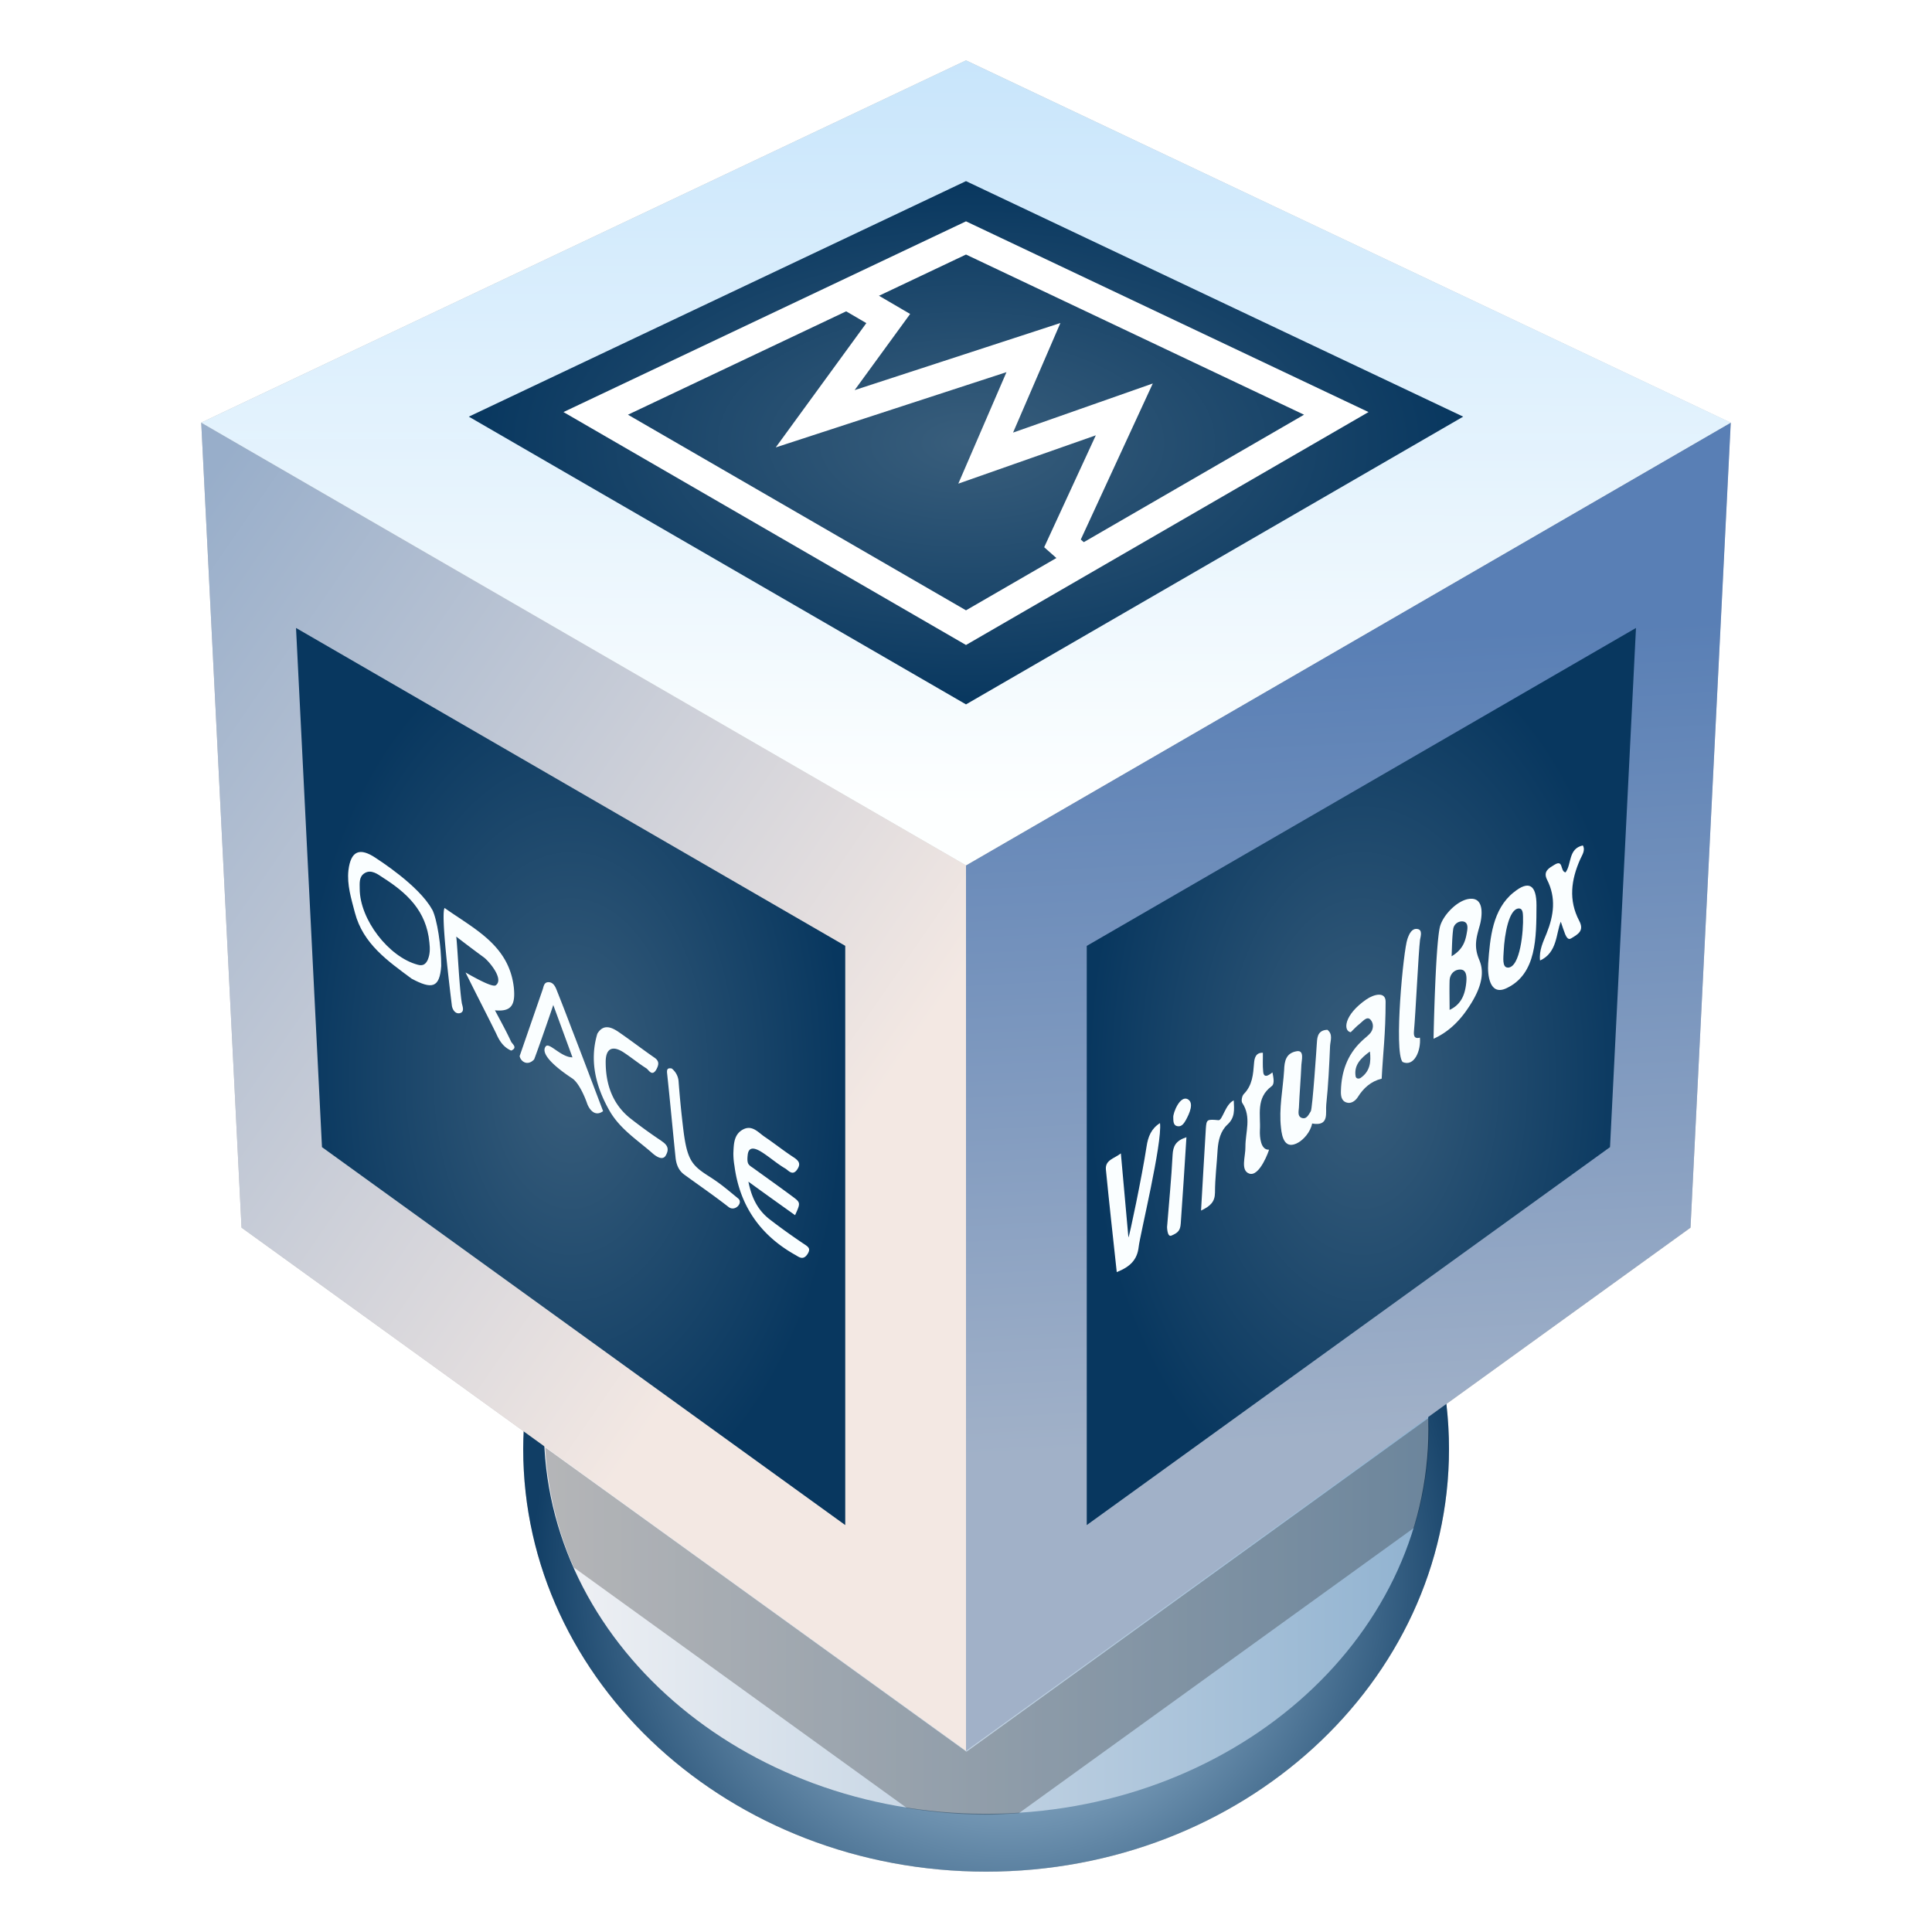 <?xml version="1.0" encoding="UTF-8" standalone="no"?>
<svg
   xmlns:dc="http://purl.org/dc/elements/1.1/"
   xmlns:cc="http://creativecommons.org/ns#"
   xmlns:rdf="http://www.w3.org/1999/02/22-rdf-syntax-ns#"
   xmlns:svg="http://www.w3.org/2000/svg"
   xmlns="http://www.w3.org/2000/svg"
   xmlns:xlink="http://www.w3.org/1999/xlink"
   xmlns:sodipodi="http://sodipodi.sourceforge.net/DTD/sodipodi-0.dtd"
   xmlns:inkscape="http://www.inkscape.org/namespaces/inkscape"
   viewBox="0 0 32 32"
   version="1.1"
   id="svg59"
   sodipodi:docname="virtualbox.svg"
   width="32"
   height="32"
   inkscape:version="1.0.1 (3bc2e813f5, 2020-09-07)">
  <path
     id="path2-9"
     style="opacity:0.5;mix-blend-mode:normal;fill:#000000;fill-opacity:1;stroke-width:0.667;filter:url(#filter888)"
     d="m 16,1 -12.667,6 0.668,13.334 4.683,3.38 c -0.004,0.096 -0.017,0.19 -0.017,0.287 0,3.867 3.433,7 7.667,7 4.235,0 7.665,-3.133 7.665,-7 0,-0.252 -0.016,-0.5 -0.044,-0.745 l 4.045,-2.921 0.665,-13.334 z" />
  <defs
     id="defs63">
    <linearGradient
       inkscape:collect="always"
       id="linearGradient1024">
      <stop
         style="stop-color:#d1ebff;stop-opacity:1"
         offset="0"
         id="stop1020" />
      <stop
         style="stop-color:#113e65;stop-opacity:1"
         offset="1"
         id="stop1022" />
    </linearGradient>
    <linearGradient
       inkscape:collect="always"
       id="linearGradient986">
      <stop
         style="stop-color:#f1f2f5;stop-opacity:1;"
         offset="0"
         id="stop982" />
      <stop
         style="stop-color:#90b2d0;stop-opacity:1"
         offset="1"
         id="stop984" />
    </linearGradient>
    <linearGradient
       inkscape:collect="always"
       id="linearGradient943">
      <stop
         style="stop-color:#395e7c;stop-opacity:1"
         offset="0"
         id="stop939" />
      <stop
         style="stop-color:#08375f;stop-opacity:1"
         offset="1"
         id="stop941" />
    </linearGradient>
    <linearGradient
       inkscape:collect="always"
       id="linearGradient935">
      <stop
         style="stop-color:#fdffff;stop-opacity:1"
         offset="0"
         id="stop931" />
      <stop
         style="stop-color:#c8e5fb;stop-opacity:0.996"
         offset="1"
         id="stop933" />
    </linearGradient>
    <linearGradient
       inkscape:collect="always"
       id="linearGradient927">
      <stop
         style="stop-color:#f3e8e3;stop-opacity:1;"
         offset="0"
         id="stop923" />
      <stop
         style="stop-color:#98aeca;stop-opacity:1"
         offset="1"
         id="stop925" />
    </linearGradient>
    <linearGradient
       inkscape:collect="always"
       id="linearGradient919">
      <stop
         style="stop-color:#a1b1c8;stop-opacity:1"
         offset="0"
         id="stop915" />
      <stop
         style="stop-color:#597fb5;stop-opacity:1"
         offset="1"
         id="stop917" />
    </linearGradient>
    <linearGradient
       inkscape:collect="always"
       xlink:href="#linearGradient919"
       id="linearGradient921"
       x1="34.733"
       y1="35.159"
       x2="33.719"
       y2="15.346"
       gradientUnits="userSpaceOnUse"
       gradientTransform="matrix(0.667,0,0,0.667,-5e-7,0.333)" />
    <linearGradient
       inkscape:collect="always"
       xlink:href="#linearGradient927"
       id="linearGradient929"
       x1="23.828"
       y1="23.815"
       x2="5.371"
       y2="11.087"
       gradientUnits="userSpaceOnUse"
       gradientTransform="matrix(0.667,0,0,0.667,-5e-7,0.333)" />
    <linearGradient
       inkscape:collect="always"
       xlink:href="#linearGradient935"
       id="linearGradient937"
       x1="23.979"
       y1="19.496"
       x2="24"
       y2="1"
       gradientUnits="userSpaceOnUse"
       gradientTransform="matrix(0.667,0,0,0.667,-5e-7,0.333)" />
    <radialGradient
       inkscape:collect="always"
       xlink:href="#linearGradient943"
       id="radialGradient945"
       cx="33.822"
       cy="26.246"
       fx="33.822"
       fy="26.246"
       r="6.823"
       gradientTransform="matrix(0.667,0,0,1.089,-5e-7,-10.75)"
       gradientUnits="userSpaceOnUse" />
    <radialGradient
       inkscape:collect="always"
       xlink:href="#linearGradient943"
       id="radialGradient953"
       cx="14.178"
       cy="26.246"
       fx="14.178"
       fy="26.246"
       r="6.823"
       gradientTransform="matrix(0.667,0,0,1.089,-5e-7,-10.75)"
       gradientUnits="userSpaceOnUse" />
    <radialGradient
       inkscape:collect="always"
       xlink:href="#linearGradient943"
       id="radialGradient976"
       cx="24"
       cy="10.5"
       fx="24"
       fy="10.5"
       r="12.352"
       gradientTransform="matrix(0.667,0,0,0.351,-5e-7,3.65)"
       gradientUnits="userSpaceOnUse" />
    <filter
       inkscape:collect="always"
       style="color-interpolation-filters:sRGB"
       id="filter978"
       x="-0.054"
       width="1.109"
       y="-0.121"
       height="1.242">
      <feGaussianBlur
         inkscape:collect="always"
         stdDeviation="0.497"
         id="feGaussianBlur980" />
    </filter>
    <linearGradient
       inkscape:collect="always"
       xlink:href="#linearGradient986"
       id="linearGradient988"
       x1="13.512"
       y1="35"
       x2="35.488"
       y2="35"
       gradientUnits="userSpaceOnUse"
       gradientTransform="matrix(0.667,0,0,0.667,-5e-7,0.333)" />
    <radialGradient
       inkscape:collect="always"
       xlink:href="#linearGradient1024"
       id="radialGradient1026"
       cx="27.795"
       cy="49.163"
       fx="27.795"
       fy="49.163"
       r="11.5"
       gradientTransform="matrix(-0.009,-0.693,0.686,-0.009,-16.789,45.841)"
       gradientUnits="userSpaceOnUse" />
    <filter
       inkscape:collect="always"
       style="color-interpolation-filters:sRGB"
       id="filter888"
       x="-0.082"
       width="1.164"
       y="-0.069"
       height="1.138">
      <feGaussianBlur
         inkscape:collect="always"
         stdDeviation="0.865"
         id="feGaussianBlur890" />
    </filter>
  </defs>
  <sodipodi:namedview
     pagecolor="#ffffff"
     bordercolor="#666666"
     borderopacity="1"
     objecttolerance="10"
     gridtolerance="10"
     guidetolerance="10"
     inkscape:pageopacity="0"
     inkscape:pageshadow="2"
     inkscape:window-width="1920"
     inkscape:window-height="967"
     id="namedview61"
     showgrid="false"
     inkscape:zoom="15.875"
     inkscape:cx="-6.9515198"
     inkscape:cy="7.9563825"
     inkscape:window-x="0"
     inkscape:window-y="25"
     inkscape:window-maximized="1"
     inkscape:current-layer="svg59"
     inkscape:document-rotation="0" />
  <path
     d="m 24,24 c 0,-3.867 -3.432,-7 -7.667,-7 -4.235,0 -7.667,3.133 -7.667,7 0,3.867 3.432,7 7.667,7 C 20.568,31 24,27.867 24,24 Z"
     fill="#47667f"
     id="path2"
     style="fill:url(#radialGradient1026);fill-opacity:1;stroke-width:0.667" />
  <path
     d="m 23.659,23.667 c 0,-3.521 -3.279,-6.375 -7.325,-6.375 -4.047,0 -7.325,2.855 -7.325,6.375 0,3.521 3.279,6.375 7.325,6.375 4.047,0 7.325,-2.855 7.325,-6.375 z"
     fill="#c5cad5"
     id="path4"
     style="fill:url(#linearGradient988);fill-opacity:1;stroke-width:0.667" />
  <path
     d="m 24.5,44.563 c 0.27,0 0.535,-0.02 0.8,-0.036 l 9.813,-7.086 A 8.346,8.346 0 0 0 35.488,35 c 0,-0.098 -0.011,-0.188 -0.015,-0.285 L 24,43 13.54,35.445 a 8.48,8.48 0 0 0 0.71,2.98 l 8.27,5.973 c 0.644,0.102 1.304,0.164 1.98,0.164 z"
     fill="#5a6e91"
     id="path10"
     style="opacity:0.5;fill:#000000;fill-opacity:1;filter:url(#filter978)"
     transform="matrix(0.667,0,0,0.667,5e-7,0.333)" />
  <path
     d="M 3.333,7 16,14.333 V 29 L 4,20.333 Z"
     fill="#c5cad5"
     id="path6"
     style="fill:url(#linearGradient929);fill-opacity:1;stroke-width:0.667" />
  <path
     d="M 28.667,7 16,14.333 v 14.667 l 12,-8.667 z"
     fill="#6d83b3"
     id="path8"
     style="fill:url(#linearGradient921);fill-opacity:1;stroke-width:0.667" />
  <path
     d="M 3.333,7 16,14.333 28.667,7 16,1 Z"
     fill="#eaf4f8"
     id="path12"
     style="fill:url(#linearGradient937);fill-opacity:1;stroke-width:0.667" />
  <path
     d="M 7.765,6.901 16,11.667 24.235,6.901 16,3 Z"
     fill="#34495e"
     id="path14"
     style="fill:url(#radialGradient976);fill-opacity:1;stroke-width:0.667" />
  <path
     d="m 26.667,19 0.43,-8.599 L 18,15.667 V 25.26 Z"
     fill="#34495e"
     id="path16"
     style="fill:url(#radialGradient945);fill-opacity:1;stroke-width:0.667" />
  <path
     d="m 5.333,19 -0.43,-8.599 9.097,5.265 V 25.26 Z"
     fill="#34495e"
     id="path18"
     style="fill:url(#radialGradient953);fill-opacity:1;stroke-width:0.667" />
  <path
     d="m 19.213,18.601 c 0.042,0.326 -0.333,1.862 -0.353,2.052 -0.024,0.213 -0.141,0.329 -0.363,0.417 -0.063,-0.58 -0.125,-1.14 -0.18,-1.7 -0.013,-0.159 0.139,-0.18 0.248,-0.266 L 18.69,20.495 c 0.013,0.003 0.227,-1.021 0.3,-1.5 0.025,-0.172 0.08,-0.302 0.223,-0.393 z"
     fill="#ecf0f1"
     id="path22"
     style="fill:#fafeff;fill-opacity:1;stroke-width:0.667" />
  <path
     d="m 25.851,15.268 c -0.078,0.185 -0.055,0.511 -0.343,0.641 -0.019,-0.172 0.055,-0.315 0.109,-0.45 0.12,-0.3 0.159,-0.591 0.007,-0.889 -0.07,-0.14 0.034,-0.193 0.123,-0.247 0.153,-0.094 0.089,0.107 0.183,0.127 0.104,-0.135 0.041,-0.393 0.287,-0.447 0.047,0.083 -0.016,0.164 -0.045,0.232 -0.149,0.338 -0.195,0.674 -0.016,1.015 0.087,0.164 -0.015,0.221 -0.127,0.289 -0.023,0.013 -0.06,0.039 -0.104,-0.063 -0.027,-0.068 -0.047,-0.133 -0.073,-0.209 z"
     fill="#ecf0f1"
     id="path24"
     style="fill:#fafeff;fill-opacity:1;stroke-width:0.667" />
  <path
     d="m 19.331,20.315 c 0.031,-0.396 0.071,-0.792 0.091,-1.188 0.008,-0.143 0.052,-0.234 0.229,-0.291 -0.031,0.487 -0.06,0.958 -0.094,1.427 -0.008,0.113 -0.039,0.154 -0.156,0.203 -0.071,0.029 -0.071,-0.151 -0.071,-0.151 z"
     fill="#ecf0f1"
     id="path26"
     style="fill:#fafeff;fill-opacity:1;stroke-width:0.667" />
  <path
     d="m 19.672,18.206 c 0.109,0.06 0.031,0.234 -0.031,0.347 -0.029,0.051 -0.068,0.111 -0.133,0.101 -0.08,-0.01 -0.073,-0.091 -0.075,-0.148 -0.005,-0.071 0.11,-0.367 0.24,-0.3 z"
     fill="#ecf0f1"
     id="path28"
     style="fill:#fafeff;fill-opacity:1;stroke-width:0.667" />
  <path
     d="m 13.169,20.127 c -0.26,-0.185 -0.495,-0.353 -0.773,-0.555 0.055,0.281 0.164,0.48 0.357,0.628 0.175,0.135 0.354,0.263 0.539,0.388 0.089,0.06 0.143,0.083 0.087,0.177 -0.076,0.123 -0.151,0.05 -0.209,0.019 -0.578,-0.325 -0.919,-0.815 -1.005,-1.474 a 1.183,1.183 0 0 1 -0.018,-0.213 c 0.007,-0.149 0.007,-0.313 0.167,-0.393 0.148,-0.073 0.247,0.055 0.351,0.125 0.161,0.109 0.315,0.232 0.479,0.339 0.096,0.063 0.117,0.112 0.065,0.195 -0.079,0.125 -0.149,0.023 -0.201,-0.008 -0.115,-0.067 -0.217,-0.153 -0.326,-0.229 -0.091,-0.063 -0.273,-0.191 -0.297,-0.003 -0.021,0.177 0.021,0.171 0.112,0.239 0.209,0.151 0.419,0.3 0.625,0.453 0.14,0.104 0.14,0.107 0.047,0.312 z"
     fill="#ecf0f1"
     id="path30"
     style="fill:#fafeff;fill-opacity:1;stroke-width:0.667" />
  <path
     d="m 12.227,19.851 c 0.086,0.071 -0.052,0.224 -0.159,0.141 -0.237,-0.185 -0.487,-0.357 -0.729,-0.533 -0.104,-0.073 -0.141,-0.183 -0.151,-0.3 -0.047,-0.455 -0.089,-0.917 -0.138,-1.375 -0.008,-0.071 0.003,-0.099 0.075,-0.087 a 0.3,0.3 0 0 1 0.115,0.222 c 0.021,0.271 0.045,0.521 0.081,0.813 0.063,0.495 0.147,0.578 0.44,0.763 0.177,0.115 0.248,0.177 0.467,0.357 z"
     fill="#ecf0f1"
     id="path32"
     style="fill:#fafeff;fill-opacity:1;stroke-width:0.667" />
  <path
     d="m 19.893,20.052 c 0.029,-0.484 0.052,-0.925 0.08,-1.367 0.011,-0.143 0.019,-0.149 0.209,-0.131 0.065,0.008 0.112,-0.265 0.253,-0.328 0.007,0.159 0.023,0.284 -0.107,0.403 -0.11,0.102 -0.149,0.255 -0.16,0.409 -0.013,0.239 -0.044,0.476 -0.044,0.716 -0.002,0.151 -0.073,0.221 -0.231,0.297 z"
     fill="#ecf0f1"
     id="path34"
     style="fill:#fafeff;fill-opacity:1;stroke-width:0.667" />
  <path
     d="m 23.518,17.187 c -0.088,0.023 -0.104,-0.026 -0.099,-0.099 0.029,-0.318 0.075,-1.305 0.101,-1.521 0.011,-0.063 0.045,-0.167 -0.044,-0.18 -0.091,-0.013 -0.133,0.075 -0.164,0.164 -0.068,0.183 -0.227,1.865 -0.081,2.039 0.193,0.086 0.307,-0.188 0.287,-0.404 z"
     fill="#ecf0f1"
     id="path36"
     style="fill:#fafeff;fill-opacity:1;stroke-width:0.667" />
  <path
     d="M 21.075,17.763 C 21.062,17.768 20.932,17.896 20.922,17.747 20.911,17.646 20.919,17.542 20.917,17.437 c -0.12,-0.005 -0.14,0.093 -0.146,0.172 -0.015,0.185 -0.026,0.365 -0.169,0.511 -0.031,0.029 -0.047,0.117 -0.026,0.148 0.157,0.235 0.05,0.487 0.052,0.729 0.003,0.156 -0.085,0.385 0.06,0.44 0.175,0.068 0.336,-0.395 0.331,-0.395 -0.138,0.01 -0.156,-0.207 -0.151,-0.321 0.015,-0.253 -0.071,-0.533 0.193,-0.729 0.057,-0.041 0.029,-0.151 0.015,-0.229 z"
     fill="#ecf0f1"
     id="path38"
     style="fill:#fafeff;fill-opacity:1;stroke-width:0.667" />
  <path
     d="m 25.07,14.781 c -0.349,0.281 -0.39,0.75 -0.421,1.177 -0.013,0.185 0.02,0.545 0.305,0.409 0.5,-0.237 0.492,-0.841 0.495,-1.373 0,-0.333 -0.123,-0.422 -0.378,-0.213 z m -0.096,1.245 c -0.097,0 -0.073,-0.169 -0.068,-0.273 0.013,-0.276 0.087,-0.706 0.253,-0.706 0.062,0 0.065,0.078 0.067,0.133 0.009,0.229 -0.044,0.847 -0.252,0.847 z"
     fill="#ecf0f1"
     id="path40"
     style="fill:#fafeff;fill-opacity:1;stroke-width:0.667" />
  <path
     d="m 8.467,17.401 c -0.128,-0.055 -0.196,-0.162 -0.248,-0.281 -0.167,-0.339 -0.341,-0.672 -0.508,-1.013 0.195,0.112 0.448,0.247 0.5,0.213 0.141,-0.101 -0.107,-0.393 -0.193,-0.46 a 21.367,21.367 0 0 1 -0.461,-0.347 c 0.021,0.169 0.049,0.833 0.093,1.107 0.013,0.055 0.047,0.14 -0.033,0.161 -0.078,0.018 -0.125,-0.063 -0.133,-0.128 -0.033,-0.273 -0.187,-1.513 -0.12,-1.614 0.487,0.347 1.068,0.614 1.147,1.32 0.029,0.294 -0.047,0.401 -0.313,0.375 0.095,0.18 0.188,0.347 0.267,0.518 0.02,0.041 0.114,0.101 0.002,0.149 z"
     fill="#ecf0f1"
     id="path42"
     style="fill:#fafeff;fill-opacity:1;stroke-width:0.667" />
  <path
     d="m 10.959,18.899 a 8.1,8.1 0 0 1 -0.516,-0.373 c -0.3,-0.237 -0.411,-0.57 -0.411,-0.937 0,-0.229 0.117,-0.279 0.305,-0.153 0.125,0.083 0.242,0.179 0.37,0.26 0.041,0.029 0.093,0.14 0.164,0.018 0.041,-0.078 0.055,-0.14 -0.037,-0.2 -0.203,-0.141 -0.399,-0.292 -0.601,-0.43 -0.115,-0.075 -0.243,-0.123 -0.339,0.037 -0.138,0.458 -0.018,0.893 0.203,1.279 0.177,0.307 0.469,0.487 0.721,0.711 0.029,0.023 0.151,0.125 0.208,0.029 0.063,-0.109 0.031,-0.175 -0.068,-0.24 z"
     fill="#ecf0f1"
     id="path44"
     style="fill:#fafeff;fill-opacity:1;stroke-width:0.667" />
  <path
     d="M 7.156,15.063 C 6.935,14.661 6.253,14.232 6.227,14.213 c -0.268,-0.182 -0.417,-0.122 -0.456,0.203 -0.026,0.24 0.047,0.469 0.107,0.7 0.136,0.519 0.545,0.8 0.94,1.094 0.333,0.177 0.464,0.159 0.49,-0.211 0.003,-0.31 -0.068,-0.784 -0.151,-0.937 z m -0.07,0.833 c -0.033,0.07 -0.078,0.109 -0.167,0.083 -0.482,-0.128 -0.959,-0.75 -0.961,-1.255 0,-0.093 -0.016,-0.203 0.083,-0.263 0.107,-0.065 0.217,0.019 0.295,0.071 0.401,0.255 0.727,0.552 0.776,1.078 0.011,0.099 0.013,0.193 -0.027,0.287 z"
     fill="#ecf0f1"
     id="path46"
     style="fill:#fafeff;fill-opacity:1;stroke-width:0.667" />
  <path
     d="m 24.505,15.907 c -0.102,-0.232 -0.049,-0.386 0.005,-0.581 0.026,-0.091 0.104,-0.477 -0.18,-0.437 -0.198,0.027 -0.437,0.276 -0.482,0.469 -0.075,0.339 -0.104,1.847 -0.104,1.847 0.227,-0.102 0.396,-0.263 0.527,-0.443 0.182,-0.253 0.353,-0.573 0.233,-0.855 z m -0.219,0.367 c -0.019,0.187 -0.076,0.36 -0.276,0.453 0,-0.175 -0.005,-0.331 0,-0.487 0.005,-0.117 0.093,-0.191 0.193,-0.18 0.093,0.013 0.091,0.133 0.083,0.213 z m 0.013,-0.847 c -0.024,0.149 -0.06,0.295 -0.256,0.412 0.008,-0.177 0.008,-0.315 0.027,-0.453 a 0.147,0.147 0 0 1 0.151,-0.125 c 0.097,0.007 0.089,0.101 0.078,0.167 z"
     fill="#ecf0f1"
     id="path48"
     style="fill:#fafeff;fill-opacity:1;stroke-width:0.667" />
  <path
     d="m 21.985,17.057 c -0.183,0.005 -0.167,0.169 -0.175,0.237 0,0.013 -0.071,1.068 -0.099,1.112 -0.036,0.055 -0.07,0.141 -0.153,0.109 -0.068,-0.026 -0.049,-0.107 -0.044,-0.167 0.01,-0.237 0.031,-0.473 0.041,-0.713 0.003,-0.07 0.052,-0.242 -0.073,-0.224 -0.185,0.029 -0.208,0.167 -0.213,0.318 -0.02,0.315 -0.088,0.63 -0.052,0.948 0.016,0.167 0.068,0.372 0.287,0.247 0.083,-0.047 0.2,-0.169 0.229,-0.315 0.291,0.052 0.219,-0.18 0.234,-0.315 0.034,-0.32 0.049,-0.645 0.063,-0.969 0.005,-0.089 0.052,-0.193 -0.044,-0.268 z"
     fill="#ecf0f1"
     id="path50"
     style="fill:#fafeff;fill-opacity:1;stroke-width:0.667" />
  <path
     d="m 9.473,17.052 a 34.843,34.843 0 0 0 -0.257,-0.664 c -0.023,-0.057 -0.057,-0.117 -0.127,-0.12 -0.083,-0.003 -0.083,0.076 -0.104,0.131 l -0.378,1.093 c 0.016,0.089 0.13,0.172 0.24,0.055 0.036,-0.089 0.231,-0.643 0.317,-0.901 l 0.318,0.867 c -0.191,0 -0.385,-0.255 -0.443,-0.182 -0.109,0.141 0.242,0.401 0.437,0.529 0.112,0.073 0.211,0.31 0.245,0.407 0.031,0.096 0.127,0.242 0.268,0.137 -0.171,-0.45 -0.341,-0.901 -0.515,-1.351 z"
     fill="#ecf0f1"
     id="path52"
     style="fill:#fafeff;fill-opacity:1;stroke-width:0.667" />
  <path
     d="m 22.633,16.552 c -0.375,0.258 -0.389,0.523 -0.261,0.545 0.052,-0.05 0.099,-0.102 0.153,-0.143 0.052,-0.042 0.117,-0.128 0.175,-0.065 0.057,0.063 0.055,0.167 -0.019,0.24 -0.044,0.044 -0.093,0.08 -0.138,0.125 -0.229,0.221 -0.325,0.5 -0.333,0.81 -0.003,0.078 0.003,0.172 0.097,0.198 0.07,0.023 0.143,-0.029 0.18,-0.087 0.096,-0.153 0.219,-0.265 0.398,-0.309 0.021,-0.427 0.065,-0.735 0.065,-1.276 0,-0.169 -0.19,-0.125 -0.318,-0.037 z m -0.097,1.302 c -0.034,0.021 -0.078,0.011 -0.083,-0.029 -0.029,-0.182 0.083,-0.297 0.237,-0.409 0.023,0.013 0,-0.005 0,0 0.021,0.172 0.003,0.328 -0.153,0.437 z"
     fill="#ecf0f1"
     id="path54"
     style="fill:#fafeff;fill-opacity:1;stroke-width:0.667" />
  <path
     d="m 14.101,4.919 0.611,0.357 -1.21,1.66 3.615,-1.179 -0.791,1.831 2.296,-0.807 -1.024,2.219 0.405,0.358"
     fill="none"
     stroke-width="0.497"
     stroke-linecap="butt"
     stroke-linejoin="miter"
     stroke="#eaf4f8"
     stroke-opacity="1"
     stroke-miterlimit="10"
     id="path20-6"
     style="stroke:#ffffff;stroke-opacity:1"
     sodipodi:nodetypes="cccccccc" />
  <path
     d="M 9.867,6.847 16,10.396 22.133,6.847 16,3.941 Z"
     fill="#34495e"
     id="path14-3-2"
     style="fill:none;fill-opacity:1;stroke:#ffffff;stroke-width:0.497;stroke-opacity:1" />
</svg>
